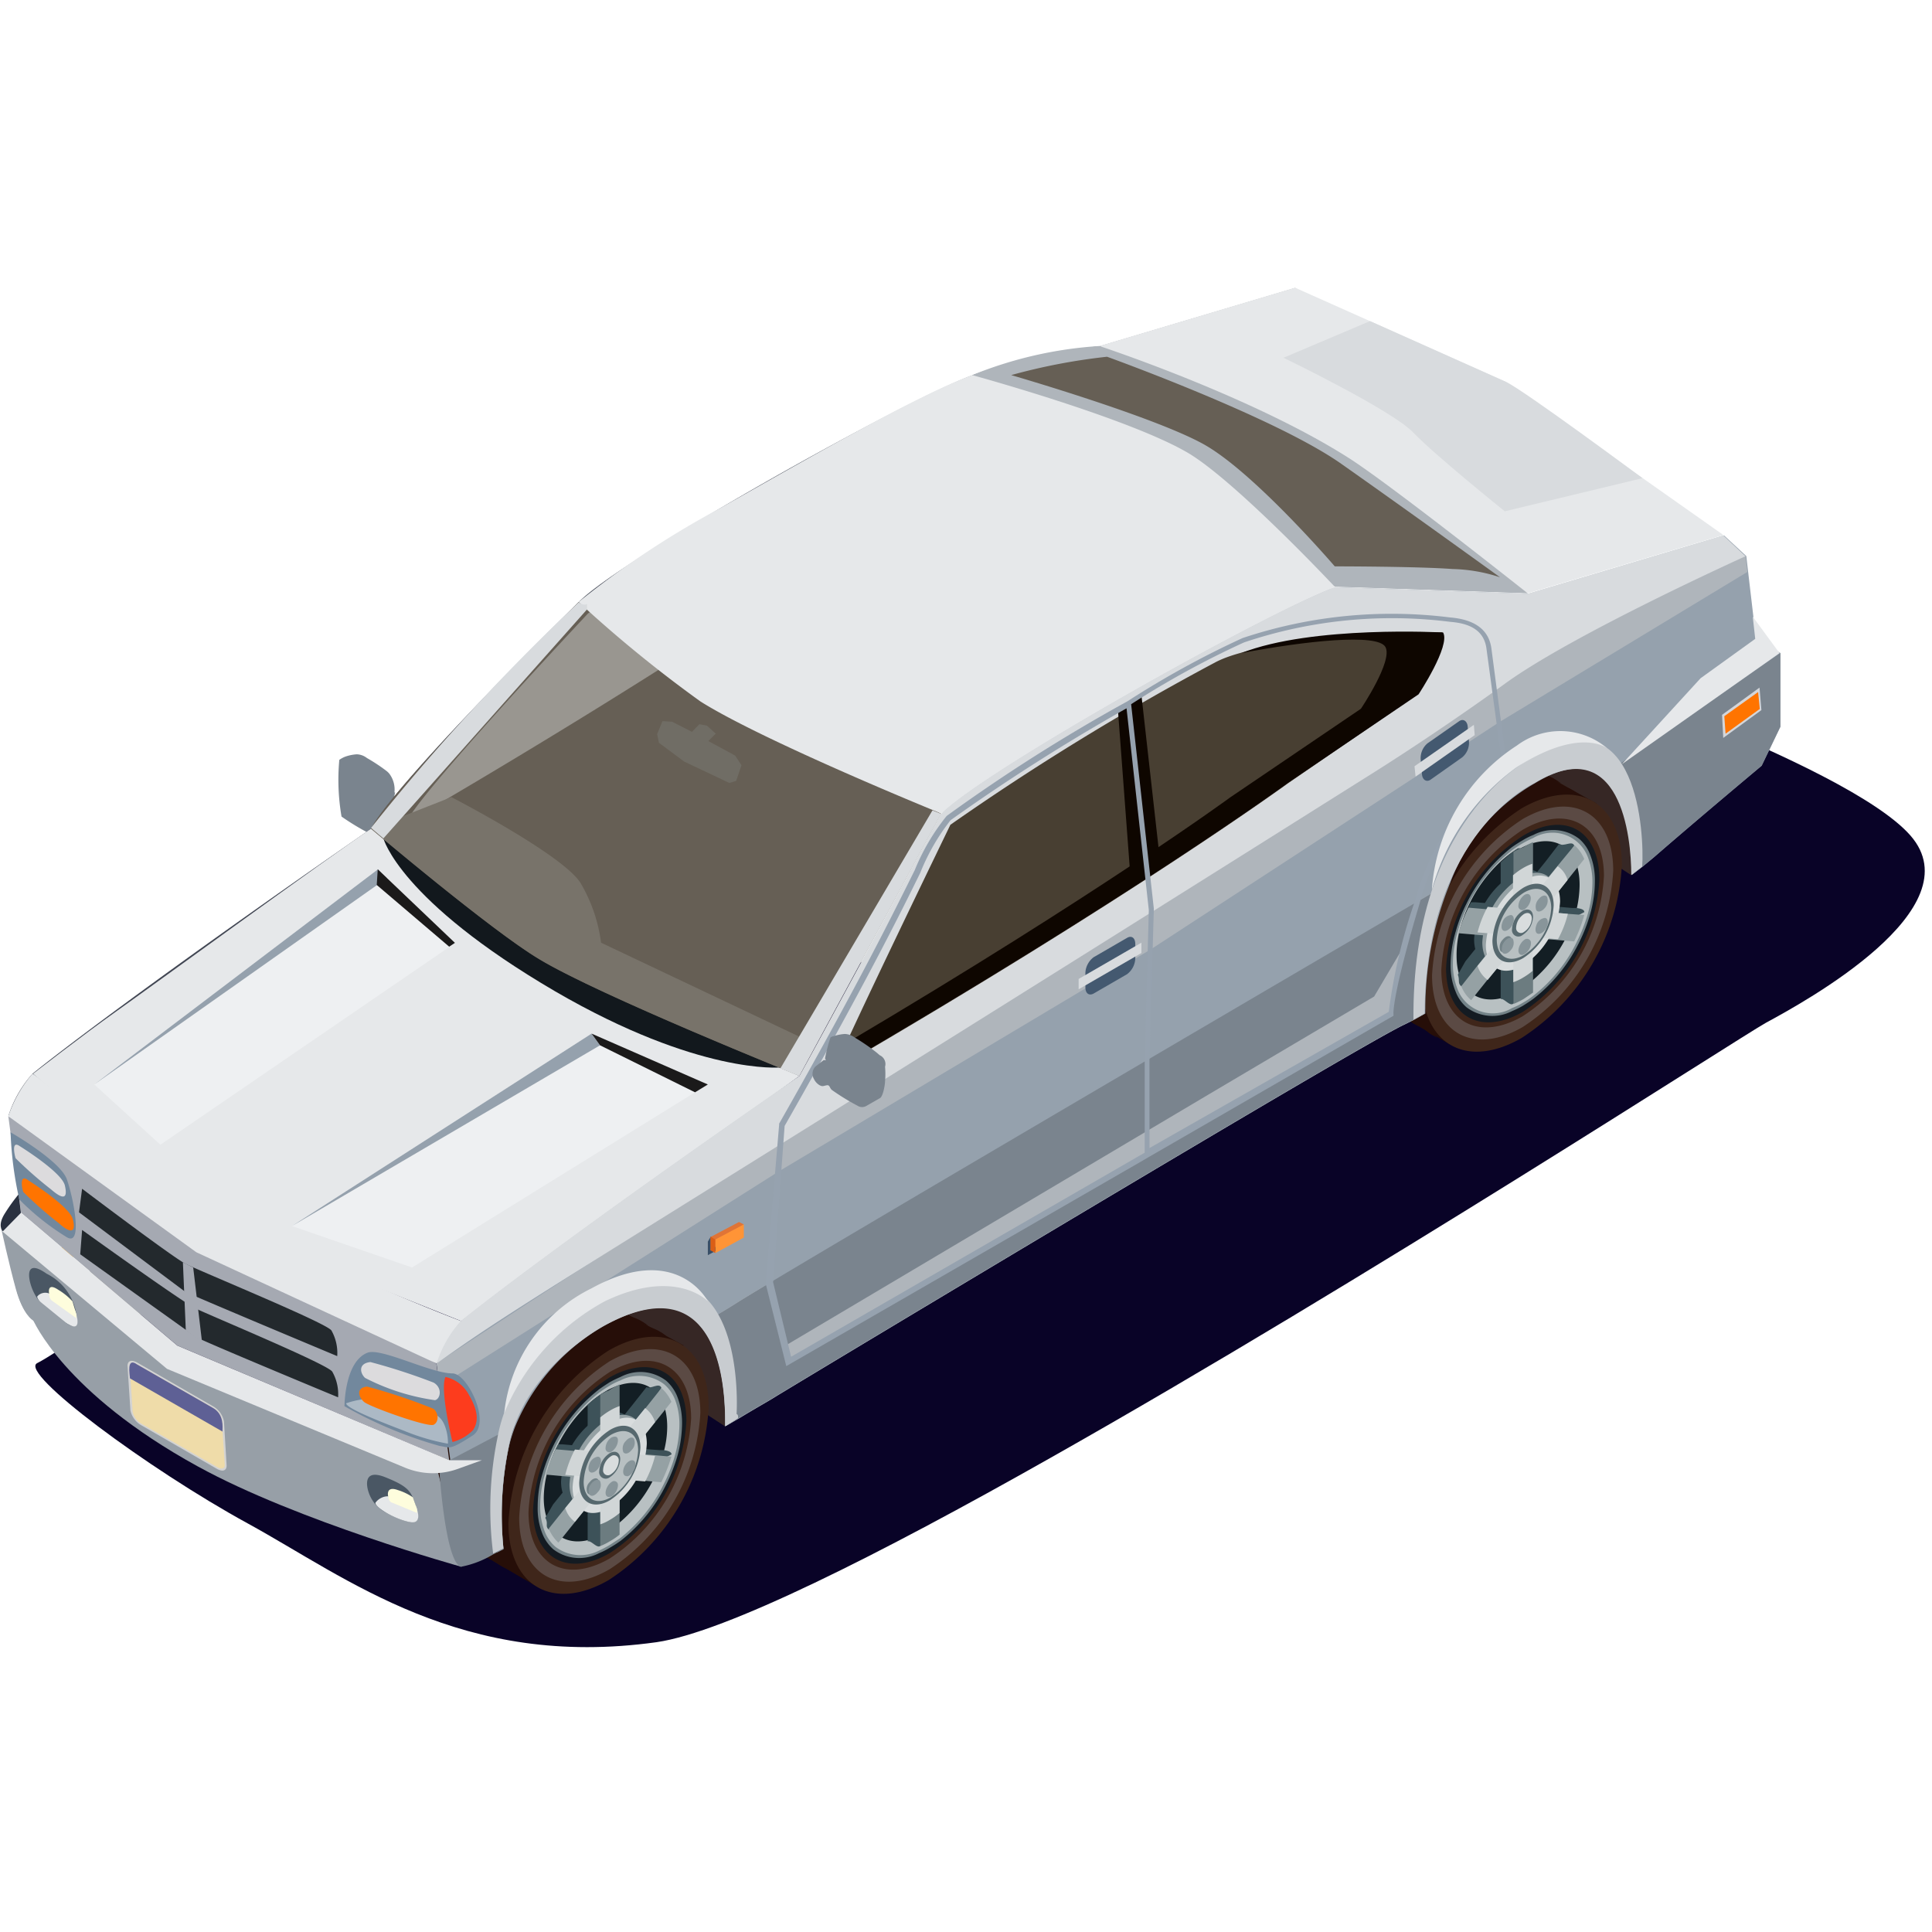 <svg id="Layer_1" data-name="Layer 1" xmlns="http://www.w3.org/2000/svg" viewBox="0 0 400 400"><path d="M70.25,157.32a5.61,5.61,0,0,1,1.28-.68,9,9,0,0,1,2.35-.47,3.62,3.62,0,0,1,2.09.77,36.48,36.48,0,0,1,4,2.64,4,4,0,0,1,.6.56,5.46,5.46,0,0,1,1.11,3.8c0,.55.25-.56,0,.72s-.43,5.72-1.07,6.06l-2.69,1.54a1.92,1.92,0,0,1-1,.31,2,2,0,0,1-1-.31,50.5,50.5,0,0,1-5.21-3.2A44.83,44.83,0,0,1,70.25,157.32Z" fill="#7a848e"/><path d="M30.18,267.46S11.62,280.26,7.7,282.22s23,21.93,43.61,33.2,44.2,30.21,84.61,24.58c14.21-2.05,46-18.05,81.54-38.15,65.25-36.83,143.08-87.31,148.2-90.12,7.89-4.27,43.18-23.56,29.87-38.75S316,135.73,316,135.73Z" fill="#090327"/><path d="M337.71,181.18,320.64,170s-29.31-13.44-13.14-22.32,18.9-18.52,27.57-9.34S340.87,176.52,337.71,181.18Z" fill="#362725"/><path d="M330.5,166.33,317,190.14l-2.05,3.67L300,216.12l-14.12-8.19-1.79-1.07a14.9,14.9,0,0,1-5.38-12.8,29.28,29.28,0,0,1,.43-5,45.46,45.46,0,0,1,6.61-16.86,40.68,40.68,0,0,1,13.66-13.82,15.56,15.56,0,0,1,6.45-2.6,15.81,15.81,0,0,1,6.94.46l2.09,1.33C320.51,160.78,330.5,166.33,330.5,166.33Z" fill="#260e08"/><path d="M319.15,191.33l-4.27,2.48-13.7,7.89L279,188.9A45.46,45.46,0,0,1,285.65,172l31.28,18.1Z" fill="#260e08"/><path d="M303.36,160.52c6.19-3.54,11.69-3.67,15.49-.93l.64.42a15,15,0,0,0-14,1.79,45.77,45.77,0,0,0-20.74,35.76,14.9,14.9,0,0,0,5.34,12.8l-1.33-.76a14.46,14.46,0,0,1-4.84-5.81,14.21,14.21,0,0,1-1.21-7.47,45.68,45.68,0,0,1,20.69-35.8Z" fill="#260e08"/><path d="M307.12,162.7c6.14-3.54,11.69-3.67,15.48-.94l.64.43a15,15,0,0,0-14,1.79,45.73,45.73,0,0,0-20.74,35.76,14.86,14.86,0,0,0,5.33,12.8l-1.32-.73a14.43,14.43,0,0,1-6.06-13.31,45.62,45.62,0,0,1,20.7-35.8Z" fill="#260e08"/><path d="M310.87,165.05c6.15-3.55,11.69-3.67,15.49-.94l.64.42a15,15,0,0,0-14,1.8,45.73,45.73,0,0,0-20.74,35.75,14.89,14.89,0,0,0,1.09,7.07,14.7,14.7,0,0,0,4.25,5.74l-1.32-.73a14.38,14.38,0,0,1-6.06-13.31,45.64,45.64,0,0,1,20.69-35.8Z" fill="#260e08"/><path d="M335.79,179.17a45.59,45.59,0,0,1-20.74,35.72c-11.43,6.61-20.69,1.32-20.69-11.82a45.68,45.68,0,0,1,20.69-35.72C326.53,160.78,335.79,166,335.79,179.17Z" fill="#3f261a"/><path d="M334,180.28a41.35,41.35,0,0,1-18.73,32.35c-10.37,6-18.78,1.19-18.78-10.72a41.33,41.33,0,0,1,18.78-32.34C325.64,163.6,334,168.38,334,180.28Z" fill="#5b4a44"/><path d="M332.08,181.39a37,37,0,0,1-16.81,29c-9.31,5.37-16.86,1.11-16.86-9.6a37.08,37.08,0,0,1,16.86-29C324.57,166.41,332.08,170.72,332.08,181.39Z" fill="#3f261a"/><path d="M331.14,182.11a35.11,35.11,0,0,1-15.87,27.4c-8.79,5-15.88,1-15.88-9.09a34.86,34.86,0,0,1,15.88-27.35C324,167.82,331.14,171.87,331.14,182.11Z" fill="#141b22"/><path d="M330.2,182.46a24.63,24.63,0,0,1-1,6.87A32.46,32.46,0,0,1,327,195a33.16,33.16,0,0,1-9.47,11.74c-.72.54-1.46,1-2.22,1.49a19.7,19.7,0,0,1-2.26,1.11,8.87,8.87,0,0,1-9.44-.81,8.06,8.06,0,0,1-2.21-3.16,14,14,0,0,1-1.07-5.67,24.63,24.63,0,0,1,1.07-6.87,30.08,30.08,0,0,1,2.21-5.72A33.44,33.44,0,0,1,313,175.42a26.85,26.85,0,0,1,2.26-1.45,13.94,13.94,0,0,1,2.22-1.11,8.82,8.82,0,0,1,9.47.81,8,8,0,0,1,2.22,3.15A14.14,14.14,0,0,1,330.2,182.46Z" fill="#748388"/><path d="M329.69,182.8a24,24,0,0,1-1,6.57,34.27,34.27,0,0,1-2.18,5.54,31.78,31.78,0,0,1-9.13,11.31,15.71,15.71,0,0,1-2.13,1.41,13.35,13.35,0,0,1-2.18,1.07,7.78,7.78,0,0,1-3.18,1.06,7.8,7.8,0,0,1-8.08-4.86,13.8,13.8,0,0,1-1-5.46,24,24,0,0,1,1-6.62,34.6,34.6,0,0,1,2.17-5.54A32.55,32.55,0,0,1,313.09,176c.71-.51,1.44-1,2.18-1.41a20.18,20.18,0,0,1,2.13-1.07,7.82,7.82,0,0,1,11.31,3.84A14,14,0,0,1,329.69,182.8Z" fill="#b8c0c2"/><path d="M301.57,197.9c0,6.62,3.84,10,9.13,8.79a14.92,14.92,0,0,0,3.63-1.49,28.25,28.25,0,0,0,11.35-14.51l.64-2.05a22.85,22.85,0,0,0,.72-5.46c0-7.89-5.46-11.22-12.29-7.51h-.47a21.88,21.88,0,0,0-3.62,2.73,29.52,29.52,0,0,0-6.15,8.15,30.88,30.88,0,0,0-2.09,5.25A21,21,0,0,0,301.57,197.9Z" fill="#131e24"/><path d="M310.7,178.57v28.29c.64-.25,1.79,1.41,2.52,1s.77-1.75,1.15-2.68a1.48,1.48,0,0,1,.43-.64V175.63h-.47A21.83,21.83,0,0,0,310.7,178.57Z" fill="#3d5259"/><path d="M320.56,185.44a16.78,16.78,0,0,1-7.68,13.27c-4.27,2.48-7.68.52-7.68-4.26a17,17,0,0,1,7.68-13.23C317.14,178.62,320.56,180.58,320.56,185.44Z" fill="#3d5259"/><path d="M325.93,175.07l-3.88,6.15-5.25,6.53-2.05,2.56-2,2.56-2,2.52-5.29,6.52-2.91,2.31c-.85-.73-.25-1.24-.72-2.43l1.58-2.78,5.25-6.53,2.09-2.51,2-2.56,2-2.56,5.25-6.49,2.82-3.67C323.71,175.42,325.47,173.92,325.93,175.07Z" fill="#3d5259"/><path d="M302.46,192h.9l5.25.43h6.19l5.25.42,5.67-2.81,2.3-1.2c0-.59-.93-.76-1.66-.85h-.85l-3.42-.3-5.25-.47H310.7l-5.29-.42h-.85A30.42,30.42,0,0,0,302.46,192Z" fill="#3d5259"/><path d="M317.4,174.35V205.5l-2,1.36a16.77,16.77,0,0,1-2.05,1V176.4a13.1,13.1,0,0,1,2.05-1A15.65,15.65,0,0,1,317.4,174.35Z" fill="#6c7c80"/><path d="M328,177.85l-3.41,4.26-5.25,6.53-2.05,2.56-2,2.52-2,2.56L308,202.81l-3.41,4.27a7.23,7.23,0,0,1-2.05-2.9l3.37-4.27,5.29-6.53,2.05-2.52,2-2.56,2-2.56,5.25-6.49L326,175A8.07,8.07,0,0,1,328,177.85Z" fill="#95a1a4"/><path d="M328,189.45a30.3,30.3,0,0,1-2.09,5.46l-3.41-.29-5.25-.43-2-.21h-4.09l-5.29-.43-3.93-.34a32.15,32.15,0,0,1,2.09-5.29l3.93.34,5.25.47h6.14l5.25.47Z" fill="#95a1a4"/><path d="M322.31,186.08a17.09,17.09,0,0,1-7.73,13.28c-4.26,2.43-7.68.46-7.68-4.27a17.08,17.08,0,0,1,7.68-13.27C318.85,179.26,322.31,181.22,322.31,186.08Z" fill="#95a1a4"/><path d="M323,186.68a17.12,17.12,0,0,1-7.68,13.23c-4.27,2.47-7.69.51-7.69-4.27a17.05,17.05,0,0,1,7.69-13.27C319.49,179.85,323,181.82,323,186.68Z" fill="#d9ddde"/><path d="M319.36,188.73l5.25.47a21.69,21.69,0,0,1-2.05,5.25l-5.25-.43v7a15,15,0,0,1-2,1.4,10.54,10.54,0,0,1-2,.94v-6.95L308,202.9a5.77,5.77,0,0,1-2.09-2.91l5.29-6.52-5.29-.43a23,23,0,0,1,2.09-5.29l5.25.47v-7a13.53,13.53,0,0,1,2-1.45,10.78,10.78,0,0,1,2-.94v7l5.25-6.49a5.2,5.2,0,0,1,2.05,2.86Z" fill="#d1d6d7"/><path d="M321.67,187.45a13.9,13.9,0,0,1-6.32,10.92c-3.5,2-6.36.43-6.36-3.62a14,14,0,0,1,6.36-10.93C318.77,181.82,321.67,183.44,321.67,187.45Z" fill="#56686e"/><path d="M321.16,188a12.45,12.45,0,0,1-5.64,9.73c-3.11,1.79-5.63.39-5.63-3.2a12.41,12.41,0,0,1,5.63-9.73C318.64,183,321.16,184.46,321.16,188Z" fill="#b8c0c2"/><path d="M317.4,189.84a4.88,4.88,0,0,1-.63,2.14,4.68,4.68,0,0,1-1.55,1.61,1.33,1.33,0,0,1-2.17-1.23,4.72,4.72,0,0,1,.64-2.14,4.84,4.84,0,0,1,1.53-1.62C316.46,187.92,317.4,188.47,317.4,189.84Z" fill="#586a70"/><path d="M317.14,190.18a3.5,3.5,0,0,1-.47,1.58,3.63,3.63,0,0,1-1.15,1.19,1,1,0,0,1-1.62-.89,3.62,3.62,0,0,1,.47-1.61,3.8,3.8,0,0,1,1.15-1.21C316.42,188.73,317.14,189.16,317.14,190.18Z" fill="#d9ddde"/><path d="M311.09,194.58c.63-.77,1.4-1,1.74-.47s0,1.49-.46,2.26-1.37,1-1.75.47a2.17,2.17,0,0,1,.47-2.26Z" fill="#748388"/><path d="M314.37,196.79a2.78,2.78,0,0,1,.39-1.25,2.85,2.85,0,0,1,.89-1,.83.83,0,0,1,1.32.77,2.58,2.58,0,0,1-.38,1.24,2.79,2.79,0,0,1-.9.94C315,198,314.37,197.6,314.37,196.79Z" fill="#88959a"/><path d="M311.51,194.92c.6-.77,1.41-1,1.75-.47a2.19,2.19,0,0,1,.09,1.19,2.22,2.22,0,0,1-.56,1.07c-.6.77-1.41,1-1.75.47A2.23,2.23,0,0,1,311,196,2.14,2.14,0,0,1,311.51,194.92Z" fill="#88959a"/><path d="M312.79,189.45c.6,0,.81.86.47,1.75s-1.15,1.58-1.75,1.54-.81-.81-.47-1.75A2.13,2.13,0,0,1,312.79,189.45Z" fill="#88959a"/><path d="M316.93,186a2.79,2.79,0,0,1-.37,1.26,2.89,2.89,0,0,1-.91,1,.8.8,0,0,1-1.28-.73,3,3,0,0,1,.38-1.26,3,3,0,0,1,.9-1C316.38,184.85,316.93,185.19,316.93,186Z" fill="#88959a"/><path d="M319.83,188c-.6.73-1.41.94-1.75.47a2.3,2.3,0,0,1-.09-1.22,2.34,2.34,0,0,1,.56-1.08c.6-.77,1.41-1,1.75-.47a2.27,2.27,0,0,1,.09,1.21A2.24,2.24,0,0,1,319.83,188Z" fill="#88959a"/><path d="M318.55,193.34c-.6,0-.81-.81-.47-1.75a2.13,2.13,0,0,1,1.75-1.54c.6,0,.81.86.47,1.75S319.15,193.38,318.55,193.34Z" fill="#88959a"/><path d="M150.13,295.32l-17.07-11.14s-29.31-13.44-13.14-22.32,18.9-18.47,27.57-9.34S153.29,290.71,150.13,295.32Z" fill="#362725"/><path d="M141.51,278.55,128,302.36,125.89,306,111,328.39l-14.16-8.24-1.79-1a14.93,14.93,0,0,1-5.38-12.8,28.43,28.43,0,0,1,.43-5,45.08,45.08,0,0,1,6.61-16.85,40.85,40.85,0,0,1,13.7-13.87,15.66,15.66,0,0,1,13.4-2.09l2.09,1.32C131.53,273.05,141.51,278.55,141.51,278.55Z" fill="#260e08"/><path d="M130.12,303.6,125.85,306l-13.7,7.89L90,301.12a45.42,45.42,0,0,1,6.61-16.85l31.32,18.05Z" fill="#260e08"/><path d="M114.37,272.79c6.15-3.54,11.65-3.67,15.45-1l.64.42a15.23,15.23,0,0,0-14,1.84,45.64,45.64,0,0,0-20.69,35.71A14.86,14.86,0,0,0,101,322.59l-1.33-.77A14.43,14.43,0,0,1,94.85,316a14.28,14.28,0,0,1-1.21-7.49,45.68,45.68,0,0,1,20.73-35.71Z" fill="#260e08"/><path d="M118.13,275c6.14-3.55,11.65-3.67,15.44-1l.64.43a15.14,15.14,0,0,0-14,1.84A45.62,45.62,0,0,0,99.48,312a14.92,14.92,0,0,0,5.29,12.8l-1.32-.77a14.35,14.35,0,0,1-6.06-13.31A45.62,45.62,0,0,1,118.13,275Z" fill="#260e08"/><path d="M121.88,277.14c6.15-3.54,11.65-3.67,15.45-1l.64.47a15.12,15.12,0,0,0-14,1.79,45.68,45.68,0,0,0-20.69,35.72,14.85,14.85,0,0,0,5.29,12.8l-1.33-.77a14.4,14.4,0,0,1-6-13.31,45.61,45.61,0,0,1,20.73-35.72Z" fill="#260e08"/><path d="M146.72,291.39A45.62,45.62,0,0,1,126,327.15c-11.43,6.57-20.74,1.33-20.74-11.82A45.55,45.55,0,0,1,126,279.62C137.5,273,146.72,278.29,146.72,291.39Z" fill="#3f261a"/><path d="M145,292.55a41.33,41.33,0,0,1-18.78,32.34c-10.36,6-18.73,1.2-18.73-10.71a41.32,41.32,0,0,1,18.73-32.34C136.6,276,145,280.64,145,292.55Z" fill="#5b4a44"/><path d="M143.09,293.66a37.1,37.1,0,0,1-16.85,29c-9.31,5.38-16.82,1.07-16.82-9.6a37,37,0,0,1,16.82-29C135.54,278.68,143.09,283,143.09,293.66Z" fill="#3f261a"/><path d="M142.11,294.21a34.86,34.86,0,0,1-15.88,27.35c-8.74,5.08-15.87,1-15.87-9a35.11,35.11,0,0,1,15.87-27.4C135,280.26,142.11,284.14,142.11,294.21Z" fill="#141b22"/><path d="M141.21,294.72a26.13,26.13,0,0,1-1,6.87,34.36,34.36,0,0,1-2.26,5.72A33.41,33.41,0,0,1,128.5,319a25.76,25.76,0,0,1-2.27,1.46,16.3,16.3,0,0,1-2.21,1.11,8.86,8.86,0,0,1-9.48-.82,8.45,8.45,0,0,1-2.22-3.15,14.14,14.14,0,0,1-1-5.64,24.63,24.63,0,0,1,1-6.87,36.67,36.67,0,0,1,2.22-5.71A33.58,33.58,0,0,1,124,287.68c.71-.53,1.45-1,2.21-1.49a23.81,23.81,0,0,1,2.27-1.11,8.87,8.87,0,0,1,4.83-1,9,9,0,0,1,4.6,1.77,8.58,8.58,0,0,1,2.26,3.16A15.06,15.06,0,0,1,141.21,294.72Z" fill="#748388"/><path d="M140.66,295a24.33,24.33,0,0,1-1,6.62,31.41,31.41,0,0,1-2.18,5.54,32.55,32.55,0,0,1-9.09,11.31l-2.17,1.41A21.35,21.35,0,0,1,124.1,321a8.56,8.56,0,0,1-9.13-.77,8,8,0,0,1-2.13-3,14.23,14.23,0,0,1-1-5.51,24.08,24.08,0,0,1,1-6.57,29.76,29.76,0,0,1,2.13-5.54,32.37,32.37,0,0,1,9.13-11.31,23.23,23.23,0,0,1,2.14-1.41,12.87,12.87,0,0,1,2.17-1.07,8.54,8.54,0,0,1,9.09.77,8.12,8.12,0,0,1,2.18,3A14,14,0,0,1,140.66,295Z" fill="#b8c0c2"/><path d="M112.58,310.13c0,6.61,3.84,10,9.13,8.74a13.17,13.17,0,0,0,3.67-1.49,28.2,28.2,0,0,0,11.35-14.51,20.62,20.62,0,0,0,.64-2.09,20.22,20.22,0,0,0,.77-5.42c0-7.93-5.46-11.22-12.33-7.55l-.43.26a19.88,19.88,0,0,0-3.67,2.73,29,29,0,0,0-6.1,8.15,27.51,27.51,0,0,0-2.13,5.25A22,22,0,0,0,112.58,310.13Z" fill="#131e24"/><path d="M121.67,290.84v28.29c.68-.26,1.83,1.37,2.52,1s.76-1.79,1.15-2.69a1.26,1.26,0,0,1,.43-.64V287.85l-.43.26A19.66,19.66,0,0,0,121.67,290.84Z" fill="#3d5259"/><path d="M131.57,297.71A17.12,17.12,0,0,1,123.89,311c-4.27,2.43-7.73.47-7.73-4.27a17.1,17.1,0,0,1,7.73-13.27C128.11,290.88,131.57,293.06,131.57,297.71Z" fill="#3d5259"/><path d="M136.94,287.34l-3.84,6.14L127.81,300l-2,2.56-2,2.52-2,2.56-5.25,6.74-2.94,2.31c-.86-.73,0-1.24-.73-2.44l1.62-2.77,5.25-6.53,2-2.56,2-2.51,2-2.57L131,290.8l2.86-3.63C134.73,287.68,136.47,286.14,136.94,287.34Z" fill="#3d5259"/><path d="M113.43,304.24h.9l5.29.42h6.15l5.24.47,5.68-2.81,2.35-1.2c0-.6-1-.81-1.71-.89h-.85l-3.37-.26-5.3-.47h-6.14l-5.25-.47h-.85A27.84,27.84,0,0,0,113.43,304.24Z" fill="#3d5259"/><path d="M128.28,286.62v31.1a12.85,12.85,0,0,1-2,1.37,11.11,11.11,0,0,1-2,1V288.79c.68-.51,1.36-.64,2-1.07S127.58,287,128.28,286.62Z" fill="#6c7c80"/><path d="M139,290.24l-3.42,4.27L130.37,301l-2.09,2.52-2,2.56-2,2.56-5.25,6.48-3.42,4.27a8.22,8.22,0,0,1-2-2.9l3.41-4.27,5.25-6.4,2-2.56,2-2.52,2-2.56,5.29-6.53,3.38-4.26A7.84,7.84,0,0,1,139,290.24Z" fill="#95a1a4"/><path d="M139,301.59a32.5,32.5,0,0,1-2.09,5.29l-3.38-.3-5.29-.47h-6.14l-5.25-.46L113,305.3a32.72,32.72,0,0,1,2.05-5.24l3.93.34,5.25.47h6.18l5.25.42Z" fill="#95a1a4"/><path d="M133.28,298.35a17.21,17.21,0,0,1-2.28,7.52,17,17,0,0,1-5.41,5.71c-4.26,2.47-7.68.51-7.68-4.27A17.08,17.08,0,0,1,125.59,294C129.65,291.52,133.28,293.48,133.28,298.35Z" fill="#95a1a4"/><path d="M133.91,298.9a16.75,16.75,0,0,1-7.68,13.28c-4.26,2.47-7.68.51-7.68-4.27a17.12,17.12,0,0,1,7.68-13.23C130.5,292.08,133.91,294,133.91,298.9Z" fill="#d9ddde"/><path d="M130.37,301l5.25.43a22.83,22.83,0,0,1-2.05,5.29l-5.29-.47v7a13.3,13.3,0,0,1-2,1.41,9,9,0,0,1-2,.94v-7l-5.25,6.49a5.48,5.48,0,0,1-2-2.86l5.25-6.4-5.25-.47a23.46,23.46,0,0,1,2-5.25l5.25.47v-7.12a14.24,14.24,0,0,1,2-1.41,10.54,10.54,0,0,1,2-.94v6.95l5.29-6.53a5.74,5.74,0,0,1,2.05,2.91Z" fill="#d1d6d7"/><path d="M132.59,299.71a13.94,13.94,0,0,1-6.36,10.93c-3.49,2-6.31.38-6.31-3.63a13.92,13.92,0,0,1,6.31-10.92C129.65,294,132.59,295.66,132.59,299.71Z" fill="#56686e"/><path d="M132.12,300.27a12.31,12.31,0,0,1-1.65,5.54,12.46,12.46,0,0,1-4,4.19c-3.11,1.79-5.63.34-5.63-3.2a12.41,12.41,0,0,1,5.63-9.73C129.65,295.28,132.12,296.69,132.12,300.27Z" fill="#b8c0c2"/><path d="M128.41,302.1a4.72,4.72,0,0,1-.64,2.14,4.77,4.77,0,0,1-1.54,1.62,1.35,1.35,0,0,1-2.17-1.24,4.79,4.79,0,0,1,2.17-3.75C127.43,300.18,128.41,300.74,128.41,302.1Z" fill="#586a70"/><path d="M128.11,302.4a3.38,3.38,0,0,1-.47,1.61,3.5,3.5,0,0,1-1.15,1.21,1,1,0,0,1-1.62-.94,3.55,3.55,0,0,1,1.62-2.77A1,1,0,0,1,128.11,302.4Z" fill="#d9ddde"/><path d="M122.1,306.84c.59-.77,1.4-1,1.75-.51a2.2,2.2,0,0,1,.08,1.22,2.23,2.23,0,0,1-.55,1.08c-.64.77-1.41,1-1.75.47a2,2,0,0,1,.47-2.26Z" fill="#748388"/><path d="M125.38,309.06a2.68,2.68,0,0,1,.38-1.26,2.76,2.76,0,0,1,.9-1,.8.8,0,0,1,1.28.73,2.72,2.72,0,0,1-.38,1.26,3,3,0,0,1-.9,1C125.94,310.13,125.38,309.87,125.38,309.06Z" fill="#88959a"/><path d="M122.48,307.1c.64-.73,1.41-.94,1.75-.47a2.13,2.13,0,0,1,.12,1.22,2.06,2.06,0,0,1-.59,1.08c-.6.77-1.37,1-1.75.47a2.3,2.3,0,0,1-.09-1.22A2.25,2.25,0,0,1,122.48,307.1Z" fill="#88959a"/><path d="M123.76,301.59c.64,0,.85.81.47,1.75s-1.11,1.58-1.75,1.54-.81-.86-.47-1.75A2.27,2.27,0,0,1,123.76,301.59Z" fill="#88959a"/><path d="M127.94,298.27a2.89,2.89,0,0,1-.38,1.25,3.06,3.06,0,0,1-.9,1,.8.8,0,0,1-1.28-.76,2.75,2.75,0,0,1,.37-1.25,2.7,2.7,0,0,1,.91-.93C127.35,297.33,127.94,297.33,127.94,298.27Z" fill="#88959a"/><path d="M130.8,300.18c-.6.77-1.37,1-1.75.47a2.23,2.23,0,0,1-.09-1.2,2.18,2.18,0,0,1,.56-1.06c.64-.77,1.41-1,1.75-.47A2.09,2.09,0,0,1,130.8,300.18Z" fill="#88959a"/><path d="M129.65,305.6c-.6,0-.81-.85-.47-1.75s1.15-1.58,1.75-1.53.85.81.47,1.75S130.16,305.86,129.65,305.6Z" fill="#88959a"/><path d="M272.72,64s-35.54,16-49.67,26.29-26.88,18.22-26.88,18.22C26.64,215.14,21.22,217.15,1.72,231.1a24,24,0,0,1,5-8.79c4.91-4,25.22-19.67,70.11-50.74,6-10.83,43-46.93,43-46.93,8.53-8.79,67.38-41.78,81.5-46.94a102.63,102.63,0,0,1,26.33-6l40.49-12.07Z" fill="#414653"/><path d="M55.23,237.59a40.67,40.67,0,0,1-18.52,32c-10.24,5.93-18.52,1.19-18.52-10.54a40.81,40.81,0,0,1,18.52-32C47,221.16,55.23,225.89,55.23,237.59Z" fill="#6b6b6b"/><path d="M50.45,240.4a30.35,30.35,0,0,1-13.74,23.73C29.12,268.39,23,265,23,256.28a30.35,30.35,0,0,1,13.74-23.73C44.31,228.16,50.45,231.7,50.45,240.4Z" fill="#ffa312"/><path d="M238,123.7c0,11.56-26.89,36.78-18.52,32-10.24,5.93-18.56,1.19-18.56-10.54s16.51-23.81,26.75-29.87S238,112,238,123.7Z" fill="#6b6b6b"/><path d="M233.17,126.64c0,8.54-24.71,29.87-13.74,23.73-7.6,4.27-13.79.85-13.79-7.85s14.38-17.07,22-21.34S233.17,117.77,233.17,126.64Z" fill="#ffa312"/><path d="M61.37,244.16c0-3.54.77-34.74-24.74-21,0,0-17.07,8.79-20.14,25.6a68.88,68.88,0,0,0-1,20.66l-2.17,1.06a71.53,71.53,0,0,1,.93-24C17.64,227.69,36.46,218,36.46,218c29.86-16,27.26,23.51,27.26,23.51s.34,0,.3.9Z" fill="#ffa312"/><path d="M243.11,126l-2.26,1.75c0-8,6-27.69-11.95-16.69,0,0-30.55,7.94-30.81,45.41-.85.51-1.62.89-2.34,1.28V156C196,114.44,229,105.39,229,105.39,250.49,92.21,243.58,119.39,243.11,126Z" fill="#ffa312"/><path d="M64.11,218.39c14-8.84,139.1-89.06,139.1-89.06a69.47,69.47,0,0,0-5.29,27.18c-.85.52-1.62.9-2.35,1.28l-2,1c-9.22,4.26-114.27,74.54-121.95,79.28-1.33.85-4.06,2.47-7.68,4.61l-2.65,1.53c0-2.17.38-14.8-5.38-21C59.28,221.33,62.06,219.71,64.11,218.39Z" fill="#de7f00"/><path d="M279.76,84V99.25l-3.88,8.06s-21.72,9-30.55,16.73l-2.22,1.83-2.26,1.75c0-5.12,7.29-13.86,1.83-18.05Z" fill="#de7f00"/><path d="M274.73,81.07l-9.18,5.85-5.93,10.83,20.14-13.69Z" fill="#ffa312"/><path d="M148.3,189l1-.73L192,156.64v-.13s-.26-3.88,5.42-22.91,25.6-25.3,25.81-25.35h.51l-3.62-30.81h-.34a123.3,123.3,0,0,0-16.3,3c-15.11,3.33-44.64,21.34-44.94,21.34V102l-8.91,35.21-.9,31.15Zm42.32-32.9L149.49,186.6V168.2l.9-31,8.83-34.86c2.65-1.62,30.08-18,44.33-21.12,10.8-2.39,14.26-2.9,15.32-3l3.37,28.89c-3.11,1.11-20.73,8-26.15,26A114.23,114.23,0,0,0,190.62,156.09Z" fill="#b16d15"/><path d="M1.72,231.1l2.65,20,32.34,27.48L93,302.32l-2.65-20Z" fill="#a5a9b2"/><path d="M2.19,234.43s10.29,5.89,11.65,9.73,3.37,14,0,12A52.06,52.06,0,0,1,4,248.34,74.17,74.17,0,0,1,2.19,234.43Z" fill="#72889d"/><path d="M4,237.24s8.79,5.42,9.43,8.2-.34,3-2.86.81a83.2,83.2,0,0,1-7.34-6.45C3,239.08,2.36,236.13,4,237.24Z" fill="#dcdbdd"/><path d="M5.65,244.24s8.74,5.47,9.43,8.2-.39,3.07-2.9.81a78.93,78.93,0,0,1-7.34-6.45C4.54,246.12,4,243.13,5.65,244.24Z" fill="#ff7400"/><path d="M17,246.12s18.51,14,21.33,15.49S67.86,274,68.63,275.48a9.48,9.48,0,0,1,1.19,5.29S39.27,268,38.29,267.41L16.36,251Z" fill="#23292d"/><path d="M17,254.65s20.57,14.81,23.52,16.26S68,282.52,68.8,284A9.48,9.48,0,0,1,70,289.3s-28.5-11.82-29.52-12.54L16.61,259.69Z" fill="#23292d"/><path d="M.23,254.27,34,282.09l56.59,22.28,4.9,20-60.8-27.06-27.95-24s-2-1.15-3.46-6.44S.23,254.27.23,254.27Z" fill="#979fa7"/><path d="M6.29,265.71s-1.67-5.55,3.37-2a11.27,11.27,0,0,1,6.23,9.05c1.07,4.48-5-.69-6.23-1.75A10.69,10.69,0,0,1,6.29,265.71Z" fill="#4a5764"/><path d="M7.7,268.44a2.07,2.07,0,0,1,1.13-.72,2.13,2.13,0,0,1,1.34.08,56,56,0,0,1,5.38,3.54s1.62,4.27-.94,3.07S7.7,269.55,7.7,268.44Z" fill="#e6e8ea"/><path d="M10.17,267.8s-.51-2.39,1.88-.77A13,13,0,0,1,15,269.42l.81,2.64v.86l-5-3.59S10.17,269,10.17,267.8Z" fill="#fefddd"/><path d="M2.92,265.11l33.79,27.48,54.54,22.66,4.26,9.13S61.67,315,40.94,303.6C13.07,288.32,6.8,273.17,6.8,273.17S4.62,272,3.34,266.73Z" fill="#979fa7"/><path d="M90.39,282.31,40.64,259.26,1.72,231.1a26.2,26.2,0,0,1,5-8.79C10,224.19,24.76,238.4,43.07,249a414,414,0,0,0,52.44,24.53Z" fill="#e6e8ea"/><path d="M76.82,171.58l88.67,51.2-70,50.74L42.17,252.18,6.84,222.31s10.5-8.15,17.07-12.8S68.84,176.91,76.82,171.58Z" fill="#e6e8ea"/><path d="M79.38,173.58s3.29,12.8,35.55,31.66C144.8,222.61,161.57,221,161.57,221Z" fill="#12181d"/><path d="M76.82,171.58s24.88,21.08,34.82,27c12.33,7.47,53.85,24.15,53.85,24.15l29.36-54.28-75.06-43.78S80.83,163.13,76.82,171.58Z" fill="#665f55"/><path d="M121.75,127S86,165.05,84.12,170.34C146,134.28,178,111,178,111l26.89-18.47S217,87.73,215.37,85s-27.82,2.73-38.4,8.54A522.16,522.16,0,0,0,121.75,127Z" fill="#999690"/><path d="M76.82,171.58s24.88,21.08,34.82,27c12.33,7.47,53.85,24.15,53.85,24.15l1.62-7.34-42.67-20.22a32.42,32.42,0,0,0-4.26-12.38c-3.72-5.89-26.72-17.75-26.72-17.75Z" fill="#78736a"/><path d="M268.12,59.56l43.69,19.5,45,31.71-40.53,12.07-88.67-51.2Z" fill="#e6e8ea"/><path d="M201.29,77.66l75.06,43.82,39.94,1.36s-26.88-21.33-36.53-27.69c-20.14-13-52.14-23.51-52.14-23.51A83.8,83.8,0,0,0,201.29,77.66Z" fill="#afb5bb"/><path d="M201.29,77.66s32.6,8.92,44.85,16.21c10,6.06,30.21,27.61,30.21,27.61l-81.5,46.94s-36.57-14.85-49.8-23.17a266.81,266.81,0,0,1-25.26-20.61,187.48,187.48,0,0,1,28.89-19.2C169.12,93.87,190.11,81.75,201.29,77.66Z" fill="#e6e8ea"/><path d="M105.24,300.1a69.14,69.14,0,0,0-1,20.65l-1.37.68a52.74,52.74,0,0,0-12.8-18.05l3.16-1.06-2.69-20a23.88,23.88,0,0,1,5-8.79c4.91-4,25.22-19.68,70.11-50.74,6-10.84,29.36-54.28,29.36-54.28,8.53-8.79,67.37-41.77,81.5-46.93l39.94,1.36,40.49-12.08,4.61,4.27,2,17.07,5.07,3v15.27l-3.88,8.07s-13.53,11.31-22.36,19l-2.22,1.83-2.26,1.75c0-5.16-.85-16.13-6.36-20.31-3-2.3-7.42-2.52-13.78,1.37a39.73,39.73,0,0,0-17.49,20.56,69.18,69.18,0,0,0-5.17,27.1l-2.3,1.28-2,1c-9.26,4.27-122.42,72.29-130.14,77-1.33.86-4.27,2.48-7.68,4.57l-2.65,1.53c0-2.13.39-14.76-5.33-21-3.63-3.92-9.56-5.29-19.42,0a42.94,42.94,0,0,0-18.81,20.87A30.38,30.38,0,0,0,105.24,300.1Z" fill="#95a1ad"/><path d="M368.6,135.18v15.27l-3.88,8.07s-13.53,11.31-22.36,19l-2.22,1.83-2.26,1.75c0-5.16-.85-16.13-6.36-20.31Z" fill="#7a848e"/><path d="M356.53,148l7.76-5.64.39,4.66-7.9,5.76Z" fill="#d4d6da"/><path d="M357,148.28l7-5,.34,3.5-7.08,5.12Z" fill="#ff7400"/><path d="M152.78,269.59c14.08-8.83,147.29-86.79,147.29-86.79a69.3,69.3,0,0,0-5.16,27.09l-2.3,1.28-2,1c-9.26,4.26-122.42,72.28-130.14,77-1.33.85-4.27,2.47-7.68,4.56l-2.65,1.54c0-2.13.38-14.76-5.33-20.95C148,272.53,150.73,270.91,152.78,269.59Z" fill="#c8ccd0"/><path d="M309.89,142.77l1.66,15.92s-14.68,11.86-17.45,26.15-6,25-6,25L163.4,281.79l-3.92-16.3,2.43-32.56Z" fill="#95a1ad"/><path d="M152.78,269.59c14.08-8.83,147.29-86.79,147.29-86.79a69.3,69.3,0,0,0-5.16,27.09l-2.3,1.28-2,1c-9.26,4.26-122.42,72.28-130.14,77-1.33.85-4.27,2.47-7.68,4.56l-2.65,1.54c0-2.13.38-14.76-5.33-20.95C148,272.53,150.73,270.91,152.78,269.59Z" fill="#7a848e"/><path d="M288.47,206.35l-.38,3.5L163.4,281.79l-.77-3.2,87.61-52,34.26-20.27,6.57-11.13Z" fill="#afb5bb"/><path d="M93.08,302.32s5.59-2.9,13.48-7.13a32.05,32.05,0,0,0-1.32,4.91,69.14,69.14,0,0,0-1,20.65l-2.14,1.07a20.19,20.19,0,0,1-6.65,2.56C92.23,323.53,91,305,91,305Z" fill="#7a848e"/><path d="M4.37,251.11l32.34,27.48,56.37,23.73h6.7l-5.08,1.83a15.18,15.18,0,0,1-10.88-.3L34.58,283.41.44,254.91Z" fill="#e6e8ea"/><path d="M.61,254.91s-1.32-1.07.47-3.8a36.41,36.41,0,0,1,2.73-3.79L4,248.43l.34,2.68Z" fill="#2a3140"/><path d="M361.39,115.16l.39,3.25-51.21,31-72.32,47.15-77.07,46L91,287l-.64-4.74s32.64-21.67,51.93-33.49S340.87,113.84,361.39,115.16Z" fill="#afb5bb"/><path d="M361.39,115.16s-35.54,16.05-49.67,26.29-26.88,18.22-26.88,18.22C115.35,266.35,109.89,268.35,90.39,282.31a23.88,23.88,0,0,1,5-8.79c4.91-4,25.22-19.68,70.11-50.74,6-10.84,29.36-54.28,29.36-54.28,8.53-8.79,67.38-41.77,81.5-46.93l39.94,1.36,40.49-12.08Z" fill="#d8dbde"/><path d="M150.13,295.32c0-3.5.77-34.69-24.75-21,0,0-17.07,8.79-20.14,25.6a68.8,68.8,0,0,0-1,20.65l-2.14,1.07a73.39,73.39,0,0,1,.9-24c3.41-18.74,22.23-28.38,22.23-28.38,29.87-16,27.27,23.51,27.27,23.51s.38,0,.3.85Z" fill="#c8ccd0"/><path d="M340,179.43l-2.26,1.75c0-8-2.22-29.87-20.14-19,0,0-22.36,10.2-22.66,47.66l-2.3,1.28v-1.7c.3-41.56,25.13-52.87,25.13-52.87C339.16,143.41,340.44,172.86,340,179.43Z" fill="#c8ccd0"/><path d="M363.4,132.27l-11.31,8.15-16.3,17.8,32.64-23-5.54-7.55Z" fill="#e6e8ea"/><path d="M196.77,170.76s-22.06,45.49-24,50.78c61.87-36,93.87-59.35,93.87-59.35l26.89-18.48s6.65-9.94,5.07-12.8c0,0-36,.43-46.93,6.19A531.73,531.73,0,0,0,196.77,170.76Z" fill="#483f32"/><path d="M236.33,144,240,176.7l-6,4.26-2.56-34.18Z" fill="#0e0600"/><path d="M254.76,165.05l27-18.31s6.7-9.94,5.07-12.8-16.59-1.24-29.86,1.28c14.72-5.8,41.81-4.27,41.81-4.27,1.58,2.73-5.08,12.8-5.08,12.8l-27,18.31s-31.87,23.3-93.87,59.35c.3-.85,1.19-2.81,2.39-5.46C227.79,184.85,254.76,165.05,254.76,165.05Z" fill="#0e0600"/><path d="M161.31,232.89v-.25c16.56-29.11,24-44.3,28.08-52.49A44.52,44.52,0,0,1,196,168.93a357.23,357.23,0,0,1,37.42-23.73,188.47,188.47,0,0,1,23.85-13.1,97.33,97.33,0,0,1,43-4.26c4.48.38,8,2.13,8.53,6.57L312,158.77v.34l-.3.22A53.82,53.82,0,0,0,293.93,187c-5.67,19-5.46,22.79-5.42,22.92v.38l-50.86,29.36-.86.51-74,42.67-4.26-17.07ZM293,186.38a56.12,56.12,0,0,1,18-28.12l-3.25-24c-.51-3.84-3.58-5.21-7.46-5.51A96.06,96.06,0,0,0,257.58,133a185.36,185.36,0,0,0-23.39,12.8l4.7,42.33-.9,31v18.56l49.54-28.2A113.37,113.37,0,0,1,293,186.38ZM163.79,280.9,237,238.65V219.37l.85-30.94-4.61-41.78a406.93,406.93,0,0,0-36.44,23.17,44.06,44.06,0,0,0-6.27,10.89c-4,8.15-11.52,23.34-28.08,52.4l-2.39,32.34Z" fill="#96a2af"/><path d="M209.36,77.66S238.84,86.19,249.25,92s27.1,25.26,27.1,25.26,17.07,0,24.37.55a33.68,33.68,0,0,1,9.85,1.71s-19.2-13.87-32.9-23.51S229.2,73.86,229.2,73.86A125,125,0,0,0,209.36,77.66Z" fill="#665f55"/><path d="M71.32,291.14s0-9.18,4.73-11.06c2.78-1.15,13.1,4.27,17.63,4.27,3.07,0,8.06,10.16,4.26,12.8-5,3.25-4.73,2.52-6.91,2.22A88,88,0,0,1,71.32,291.14Z" fill="#72889d"/><path d="M71.66,290.54a18,18,0,0,1,12.5.26c5.59,1.75,7.21,1.79,8.19,5.16a9.79,9.79,0,0,1,.39,2.94,44.14,44.14,0,0,1-9-2.64C78.14,294.12,71.74,291.56,71.66,290.54Z" fill="#acb9c5"/><path d="M92.23,285.08a7.29,7.29,0,0,1,4.9,3.8c2.05,3.5,1.84,5.63.81,7.21a9.23,9.23,0,0,1-4.26,2.47S91,287.68,92.23,285.08Z" fill="#fd3c1d"/><path d="M76,287.08a116.64,116.64,0,0,1,13.78,4.61c1,.85,1.16,2.69,0,3.29s-13.27-3.72-14.42-4.74S73.67,287.3,76,287.08Z" fill="#ff7400"/><path d="M76.69,282a124.35,124.35,0,0,1,13.1,4.26c1.88,1.11,1.37,3.42.26,3.63a45.25,45.25,0,0,1-14.47-4.61C74.48,284.23,74.18,282.26,76.69,282Z" fill="#dcdbdd"/><path d="M104.39,292.59a46.65,46.65,0,0,1,20.82-23.17c14.72-7.08,21.34,0,21.34,0s-6.36-12.46-24.07-2.69a32.64,32.64,0,0,0-18.09,25.86Z" fill="#e6e8ea"/><path d="M296.49,184.12A46.49,46.49,0,0,1,314,158.86c13.31-8.53,18.82-3.88,18.82-3.88a15,15,0,0,0-18.74-.64,38.65,38.65,0,0,0-17.62,29.78Z" fill="#e6e8ea"/><path d="M60.44,253.84l62-39.81,24.07,10.5L85.31,262.42Z" fill="#eef0f2"/><path d="M78.23,180l16,15.23L33.21,237,19.52,224.53Z" fill="#eef0f2"/><path d="M60.44,253.84l63.79-37.42L122.48,214Z" fill="#95a1ad"/><path d="M78.23,180l1.88,1.79L19.52,224.53Z" fill="#95a1ad"/><path d="M124.23,216.42l19.67,9.73,2.65-1.62L122.48,214Z" fill="#1b1a1a"/><path d="M94.19,195.21,93,196,78,183.22l.21-3.24Z" fill="#1b1a1a"/><path d="M283.65,66.48l-17.92,7.59s22.4,10.8,26.88,15.49,18.94,16.3,18.94,16.3L340.06,99s-24.67-18.3-28.25-19.93Z" fill="#d8dbde"/><path d="M76.27,308.8s-1.75-5.07,3.54-2.94,5.5,3.11,6.61,7.25-5.25.73-6.61,0A7.26,7.26,0,0,1,76.27,308.8Z" fill="#4a5764"/><path d="M77.72,311.15a3.19,3.19,0,0,1,1.16-1,3.08,3.08,0,0,1,1.48-.36,46.12,46.12,0,0,1,5.72,2s1.67,3.71-1,3.37S77.76,312.26,77.72,311.15Z" fill="#e6e8ea"/><path d="M80.36,309.78s-.55-2.21,2-1.28A11.52,11.52,0,0,1,85.48,310l.86,2.43v.81l-5.25-2.17S80.53,311,80.36,309.78Z" fill="#fefddd"/><path d="M29.29,295.11a4.65,4.65,0,0,1-1.48-1.31A4.5,4.5,0,0,1,27,292l-.6-9.22c0-1,.77-1.36,2-.68l15.7,9.05a4.62,4.62,0,0,1,1.47,1.31,4.79,4.79,0,0,1,.8,1.8l.55,9.18c0,1-.77,1.36-2,.68Z" fill="#d3d3d3"/><path d="M45,303.77l-15.71-9a3.76,3.76,0,0,1-1.19-1.06,3.83,3.83,0,0,1-.64-1.46l-.6-9.17c0-.85.64-1.11,1.58-.55l15.7,9A3.79,3.79,0,0,1,45.93,294l.6,9.21C46.61,304.07,45.89,304.28,45,303.77Z" fill="#efdca9"/><path d="M46.06,296.39c0-.86.38-3.59-2-4.91l-15.7-9c-2.22-1.58-1.49,2.09-1.45,2.9Z" fill="#5e6095"/><path d="M193.06,167.78,161.57,221.2l3.92,1.58,29.36-54.28Z" fill="#d8dbde"/><path d="M119.79,124.72c1.28.81,1.75.3,1.75.3v1.15L79.38,173.58l-2.56-2.17A443.65,443.65,0,0,1,119.79,124.72Z" fill="#d8dbde"/><path d="M170.53,219.49h.3c.42,0,0,0,0-.42a31.51,31.51,0,0,1,1.11-4.27,1.3,1.3,0,0,1,.63-.26,9.42,9.42,0,0,1,2.35-.47,3.76,3.76,0,0,1,2.09.77,41.36,41.36,0,0,1,4.53,3.12l.59.51a2,2,0,0,1,1.11,2.39,16.48,16.48,0,0,1,0,3c0,.73-.42,3.16-1.06,3.5l-2.69,1.54a1.89,1.89,0,0,1-1,.31,1.85,1.85,0,0,1-1-.31,47.25,47.25,0,0,1-5.21-3.2c-.55-.38-.42-1.15-1.15-1s-.81.29-1.41,0a2.94,2.94,0,0,1-1.19-1.28,2.17,2.17,0,0,1,.3-2.61Z" fill="#7a848e"/><path d="M144.8,149.94l-1.54,1.58-4.1-2.09-2-.13L136.05,152l.38,1.79,5.21,3.88L151,162.1l1.41-.42,1.11-3.25-1.32-2-5.55-3,1.54-1.54-1.84-1.66Z" fill="#706d65"/><path d="M233.34,201.7l-6.91,4c-.94.51-1.71,0-1.71-1.28v-3a4.12,4.12,0,0,1,.49-1.81,4.2,4.2,0,0,1,1.22-1.43l6.91-4c.94-.56,1.71,0,1.71,1.28v3a4.4,4.4,0,0,1-.49,1.81A4.31,4.31,0,0,1,233.34,201.7Z" fill="#445970"/><path d="M236.32,197.31l-13,7.51v-2.14l13-7.51Z" fill="#d8dbde"/><path d="M302.72,156.81l-6.53,4.61c-.89.6-1.71,0-1.79-1.15l-.26-3a4,4,0,0,1,1.41-3.37l6.53-4.57c.9-.64,1.71,0,1.79,1.11l.26,3a3.93,3.93,0,0,1-1.41,3.37Z" fill="#445970"/><path d="M305.32,152.2l-12.24,8.58-.22-2.14,12.29-8.57Z" fill="#d8dbde"/><path d="M147.14,256.06l-.59,1v2.81l5.88-3.2Z" fill="#394f67"/><path d="M153,253l-5.89,3.11v2.82L154,253.5Z" fill="#e07436"/><path d="M154,253.5l-5.89,3.12v2.81l5.89-3.2Z" fill="#ff9436"/><path d="M148.08,256.62l-.94-.56v2.82l.94.55Z" fill="#db5e16"/><path d="M40,262.42l1.79,15.11-1.32-.6-2-1.5-.6-14.08Z" fill="#a5a9b2"/></svg>